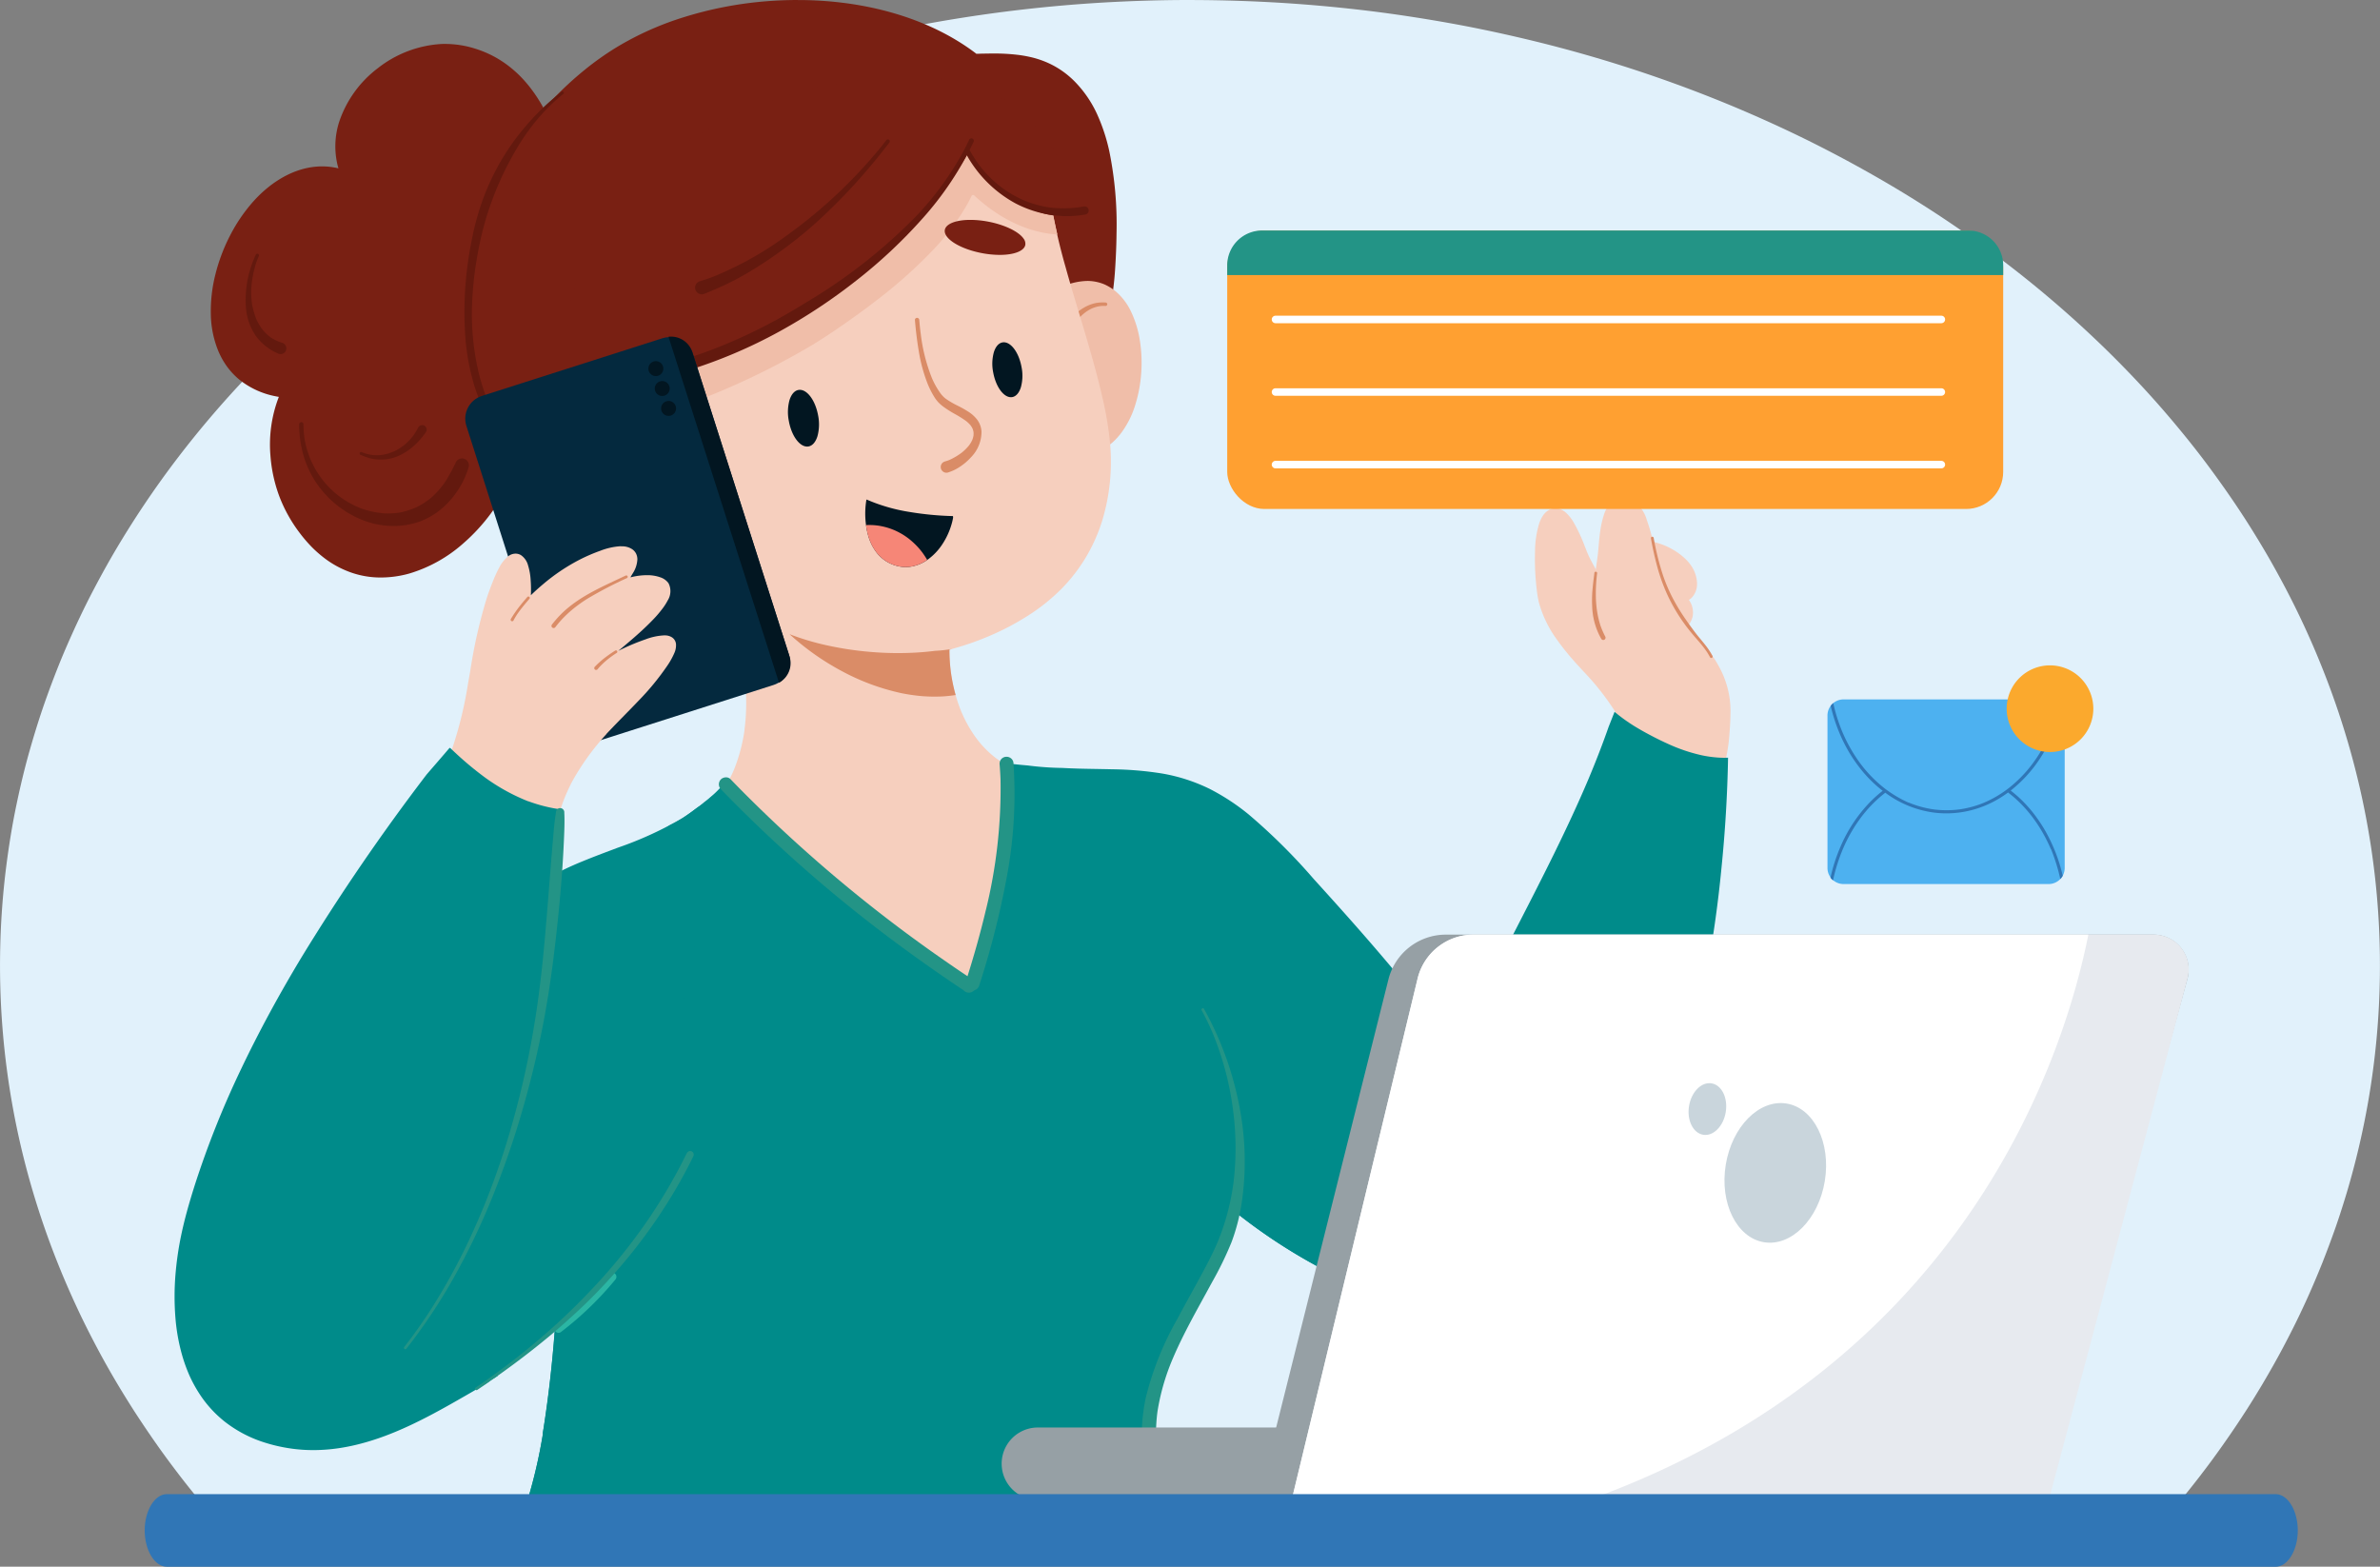 <svg xmlns="http://www.w3.org/2000/svg" width="400" height="263.312" viewBox="0 0 400 263.312">
  <rect x="0" y="0" width="400" height="263.312" fill="#808080" stroke="none"/>
  <g id="Grupo_1018714" data-name="Grupo 1018714" transform="translate(-31.934 -168.574)">
    <path id="Trazado_720227" data-name="Trazado 720227" d="M231.762,168.574c-4.643,0-9.544.146-14.568.436A244.734,244.734,0,0,0,185.422,173a231.933,231.933,0,0,0-32.682,8.814A218.779,218.779,0,0,0,124.066,194.2c-.314.162-.585.3-.854.448-3.183,1.683-6.3,3.428-9.3,5.2l-.493.295c-2.149,1.289-4.275,2.615-6.336,3.95-2.394,1.548-4.882,3.247-7.609,5.195-4.813,3.443-9.52,7.169-13.99,11.076-1.979,1.73-3.992,3.566-5.984,5.457-2.151,2.043-4.316,4.221-6.616,6.658a166.349,166.349,0,0,0-11.716,13.881,158.077,158.077,0,0,0-9.653,14.4c-1.244,2.089-2.5,4.352-3.85,6.918-1.514,2.885-2.98,5.959-4.479,9.4-1.085,2.482-2.165,5.214-3.3,8.353-1.033,2.848-2.006,5.894-2.977,9.309-.8,2.809-1.521,5.786-2.213,9.1-.688,3.288-1.258,6.739-1.74,10.552a133.493,133.493,0,0,0,4.245,53.56,137.989,137.989,0,0,0,4.964,14.214l.054.133.08.2c.876,2.1,1.8,4.2,2.772,6.264.831,1.774,1.774,3.664,2.883,5.777,1.857,3.541,3.924,7.088,6.317,10.845.088.139.162.253.235.37l.067.1.068.105q1.8,2.772,3.782,5.587c1.325,1.875,2.749,3.792,4.354,5.857l.33.424c1.624,2.057,3.3,4.092,5.007,6.07a.5.5,0,0,0,.126.966h.717l.727.827a.411.411,0,0,0,.628,0,.514.514,0,0,0,.128-.349.529.529,0,0,0-.128-.355l-.119-.133,113.915.01H393.678l-.051.051,0,0-.491.548-.479.535a.529.529,0,0,0-.129.354.535.535,0,0,0,.129.354.411.411,0,0,0,.311.144.418.418,0,0,0,.313-.144l.4-.439.4-.441.065-.079.042-.054,0,0q.221-.246.439-.5l.055-.057.066-.076.09-.1.042-.047,1.551-.045a.5.5,0,0,0,0-1h-.653l.08-.077c.047-.055.071-.085.1-.115l.651-.758.038-.054,0,.006.086-.1.329-.393.3-.359.074-.085c1.807-2.164,3.573-4.385,5.248-6.606l.21-.278.179-.24.084-.111.036-.053.143-.19.139-.185.512-.693a.594.594,0,0,0,.041-.062c1.944-2.666,3.8-5.379,5.524-8.062l.2-.317.346-.545.159-.253c.2-.311.364-.581.53-.85.306-.5.59-.965.873-1.433l.082-.131.073-.123.135-.223.131-.218c.829-1.4,1.55-2.652,2.225-3.863.932-1.664,1.9-3.494,2.958-5.593,1.71-3.388,3.314-6.95,4.9-10.888l.076-.185.114-.291a.409.409,0,0,0,.023-.068c.642-1.631,1.267-3.3,1.859-4.958.692-1.941,1.371-4.029,2.136-6.571a134.7,134.7,0,0,0,3.563-15.151,133.372,133.372,0,0,0,.494-42.862,134.468,134.468,0,0,0-3.357-15.741,136.9,136.9,0,0,0-4.58-13.691,141.463,141.463,0,0,0-6.472-14.137q-1.131-2.146-2.359-4.318c-.87-1.536-1.832-3.153-3.03-5.09-2.1-3.394-4.438-6.834-7.148-10.516-2.239-3.04-4.7-6.122-7.532-9.42-2.65-3.09-5.522-6.176-8.779-9.438a184.238,184.238,0,0,0-17.232-15.133,195.589,195.589,0,0,0-19.99-13.583l-.135-.08c-4.336-2.562-8.77-4.979-13.208-7.2-4.246-2.127-8.815-4.215-13.577-6.206a225.585,225.585,0,0,0-29.422-9.923l-.071-.019-.06-.018-.316-.082-.309-.08c-3.987-1.028-8.051-1.967-12.112-2.8-3.6-.739-7.406-1.416-11.628-2.068-6.674-1.03-13.675-1.793-20.807-2.27-.091-.007-.16-.012-.226-.015-5.184-.332-10.445-.508-15.64-.524-.228,0-.458,0-.686,0M41.244,284.3l0-.024.029-.046q-.1.258-.2.516c.049-.133.1-.267.147-.4l.011-.031h0v0l.009-.023Z" transform="translate(0)" fill="#e1f1fb"/>
    <g id="Grupo_1018709" data-name="Grupo 1018709" transform="translate(61.276 168.574)">
      <path id="Trazado_720228" data-name="Trazado 720228" d="M109.082,176.442c-.231,0-.463,0-.693.015a19.068,19.068,0,0,0-10.682,4.11,18.772,18.772,0,0,0-6.453,9.024,13.549,13.549,0,0,0-.323,6.92c.063.282.136.565.217.841a11.722,11.722,0,0,0-2.758-.328c-.267,0-.539.007-.811.03-3.8.267-7.629,2.375-10.8,5.932a27.569,27.569,0,0,0-3.846,5.657,30.3,30.3,0,0,0-2.46,6.515,25.11,25.11,0,0,0-.774,6.661,17.011,17.011,0,0,0,1.2,6.091,13.122,13.122,0,0,0,1.456,2.663,12.026,12.026,0,0,0,2.073,2.238,13.915,13.915,0,0,0,6.117,2.842c.194.04.388.077.586.11a22.185,22.185,0,0,0-1.416,9.835,24.887,24.887,0,0,0,1.515,6.926,24.62,24.62,0,0,0,3.333,6.006,24.309,24.309,0,0,0,2.049,2.412,20.457,20.457,0,0,0,2.185,1.925,16.272,16.272,0,0,0,4.6,2.456,14.962,14.962,0,0,0,4.892.795,17.739,17.739,0,0,0,4.763-.666,23.954,23.954,0,0,0,9-5,31.183,31.183,0,0,0,6.9-8.512,29.242,29.242,0,0,0,2.919-7.482,71.588,71.588,0,0,0,8.4-30.886A67.253,67.253,0,0,0,129.7,200.1,41.683,41.683,0,0,0,126.41,188.8a25.975,25.975,0,0,0-2.933-4.883,21.35,21.35,0,0,0-1.885-2.156,19.669,19.669,0,0,0-2.171-1.859,17.845,17.845,0,0,0-5.166-2.626,16.845,16.845,0,0,0-5.174-.832" transform="translate(-63.609 -169.06)" fill="#792013"/>
      <path id="Trazado_720229" data-name="Trazado 720229" d="M85.872,244.2a.367.367,0,0,0-.348.374,18.86,18.86,0,0,0,.719,5.178,16.362,16.362,0,0,0,2.038,4.457,16.965,16.965,0,0,0,7.008,6.055,14.141,14.141,0,0,0,4.339,1.271,15.087,15.087,0,0,0,2.346.1,13.658,13.658,0,0,0,2.352-.315,10.57,10.57,0,0,0,2.074-.674,12.764,12.764,0,0,0,2.17-1.209,13.66,13.66,0,0,0,1.971-1.7,15.2,15.2,0,0,0,1.719-2.2,14.129,14.129,0,0,0,.928-1.634,15.768,15.768,0,0,0,.831-2.184,1.156,1.156,0,0,0-2.144-.813c-.315.681-.663,1.348-1.023,2a17.64,17.64,0,0,1-1.019,1.658,14.466,14.466,0,0,1-2.176,2.38,12.768,12.768,0,0,1-2.426,1.553,12.632,12.632,0,0,1-2.863.9,12.264,12.264,0,0,1-2.925.094,15.321,15.321,0,0,1-3.584-.827,15.831,15.831,0,0,1-3.313-1.8,15.216,15.216,0,0,1-4.915-5.97l.03.069a15.455,15.455,0,0,1-1.213-3.851c.007.033.01.066.018.1a16.764,16.764,0,0,1-.22-2.671.363.363,0,0,0-.361-.349h-.013m6.675,12.674c.037.026.073.053.109.08ZM87.631,250.9c-.007-.015-.014-.029-.022-.044.008.015.015.029.022.044" transform="translate(-64.587 -173.246)" fill="#63190e"/>
      <path id="Trazado_720230" data-name="Trazado 720230" d="M106.2,245.132a12.134,12.134,0,0,1-.759,1.263A9.558,9.558,0,0,1,103.953,248a9.005,9.005,0,0,1-1.706,1.09c-.3.137-.614.257-.932.364a8.6,8.6,0,0,1-1.079.262,6.545,6.545,0,0,1-1.574.046l.088.011a6.934,6.934,0,0,1-1.661-.356l.029.012c-.129-.05-.257-.1-.385-.156a.261.261,0,0,0-.344.1.254.254,0,0,0,.106.344,11.409,11.409,0,0,0,1.43.531,7.1,7.1,0,0,0,1.575.261,7.25,7.25,0,0,0,3.1-.492,9.5,9.5,0,0,0,2.653-1.616,12.24,12.24,0,0,0,2.28-2.561.711.711,0,0,0,.054-.586.771.771,0,0,0-.362-.44.742.742,0,0,0-.354-.087.765.765,0,0,0-.676.4" transform="translate(-65.257 -173.279)" fill="#63190e"/>
      <path id="Trazado_720231" data-name="Trazado 720231" d="M77.655,214.163a19.114,19.114,0,0,0-1.419,4.385,18.588,18.588,0,0,0-.267,2.332,15.64,15.64,0,0,0,.04,2.418,9.582,9.582,0,0,0,1.536,4.377,8.289,8.289,0,0,0,1.565,1.715,9.177,9.177,0,0,0,2.24,1.392,1.026,1.026,0,0,0,.751.07.97.97,0,0,0,.634-1.222,1,1,0,0,0-.7-.652c-.187-.06-.372-.12-.559-.189a7.426,7.426,0,0,1-1.363-.721,7.625,7.625,0,0,1-1.214-1.132A9.016,9.016,0,0,1,77.86,225.3a11.592,11.592,0,0,1-.83-2.726,12.943,12.943,0,0,1-.1-3.271,17.153,17.153,0,0,1,.906-4.112l0,.009.006-.016.02-.053-.01.029q.142-.37.3-.729a.285.285,0,0,0-.114-.378.279.279,0,0,0-.129-.03.267.267,0,0,0-.248.145m1.272,12.814.037.046-.037-.046m1.055,1.006c.033.023.066.044.1.068l-.1-.068m-2.149-12.8,0,.007.011-.031-.009.024" transform="translate(-63.995 -171.382)" fill="#63190e"/>
      <path id="Trazado_720232" data-name="Trazado 720232" d="M171.191,168.574c-2.011,0-4.042.093-6.037.275a63.409,63.409,0,0,0-12.979,2.573,51.178,51.178,0,0,0-11.443,5.1,48.884,48.884,0,0,0-5.469,3.885,55.337,55.337,0,0,0-5.184,4.8,54.145,54.145,0,0,0-8.243,11.257,50.229,50.229,0,0,0-4.949,12.917,45.693,45.693,0,0,0-1.045,13.864,45.046,45.046,0,0,0,10.766,25.766,42.108,42.108,0,0,0,5.037,4.915,37.99,37.99,0,0,0,5.8,3.929,33.923,33.923,0,0,0,5.166,2.317.71.71,0,0,0,.331.472.646.646,0,0,0,.343.091,1.616,1.616,0,0,0,.205-.017,74.812,74.812,0,0,0,13.354-3.6c1.142-.385,2.283-.768,3.425-1.138,1.542-.5,2.9-.9,4.159-1.242,1.123-.3,2.257-.581,3.387-.858l.506-.124c2.336-.573,4.679-1.123,7.022-1.674l.831-.2,1.366-.319c10.1-2.36,20.536-4.8,30.425-8.451,3.24-1.2,6.311-2.5,9.13-3.86a.531.531,0,0,0,.144.063.684.684,0,0,0,.189.026.732.732,0,0,0,.688-.524c.515-1.6,1.057-3.2,1.6-4.8,1.284-3.786,2.611-7.7,3.544-11.659a50.942,50.942,0,0,0,1.246-8.267c.149-2.2.236-4.319.257-6.311A61.59,61.59,0,0,0,223.55,194a30.9,30.9,0,0,0-2.072-6.28,19.27,19.27,0,0,0-3.751-5.452,14.861,14.861,0,0,0-4.511-3.136,16.114,16.114,0,0,0-2.468-.861,20.485,20.485,0,0,0-2.711-.494,32.461,32.461,0,0,0-3.981-.209c-.494,0-.993.007-1.488.015-.3,0-.6.012-.9.021l-.454.012c-5.946-4.548-13.786-7.523-22.665-8.6a61.065,61.065,0,0,0-7.364-.436" transform="translate(-66.452 -168.574)" fill="#792013"/>
      <path id="Trazado_720233" data-name="Trazado 720233" d="M131.465,185c-.964.758-1.9,1.55-2.8,2.386-.923.861-1.8,1.773-2.635,2.715a40.584,40.584,0,0,0-4.511,6.1,41.034,41.034,0,0,0-3.273,6.857c-.435,1.194-.813,2.411-1.147,3.639s-.6,2.467-.832,3.716a59.794,59.794,0,0,0-.942,16.382,37.805,37.805,0,0,0,1.6,8.029,34.961,34.961,0,0,0,3.383,7.279,39.449,39.449,0,0,0,5.7,7.315.346.346,0,0,0,.433.015.352.352,0,0,0,.084-.494,42.241,42.241,0,0,1-3.108-3.841,37.822,37.822,0,0,1-2.565-4.156l.066.121a38.752,38.752,0,0,1-3.449-9.06c.011.055.026.111.037.165a43.725,43.725,0,0,1-1.1-11.445c0,.059,0,.114,0,.173a58.03,58.03,0,0,1,.81-7.854,57.106,57.106,0,0,1,1.693-7.25c-.008.032-.017.062-.026.093a53.083,53.083,0,0,1,5.7-12.426c-.025.037-.047.074-.073.111a37.289,37.289,0,0,1,2.58-3.574,33.5,33.5,0,0,1,3.085-3.279c.5-.463,1.023-.91,1.558-1.335a.234.234,0,0,0,.055-.326.247.247,0,0,0-.2-.1.206.206,0,0,0-.129.044m-12.611,20.985c.011-.035.022-.068.032-.1-.01.034-.022.068-.032.1" transform="translate(-66.415 -169.586)" fill="#63190e"/>
      <path id="Trazado_720234" data-name="Trazado 720234" d="M226.295,218.9a10.889,10.889,0,0,0-4.241,1c-.11.048-.216.1-.323.147a.771.771,0,0,0-.407.467.919.919,0,0,0,.052.719.854.854,0,0,0,.363.359,24.331,24.331,0,0,0-1.031,9.983,25.193,25.193,0,0,0,1.207,5.837,21.42,21.42,0,0,0,1.117,2.769,17.389,17.389,0,0,0,1.543,2.512,10.9,10.9,0,0,0,1.8,1.93c.184.154.368.3.558.443l-.107.04c-.254.131-.507.263-.753.41a1.413,1.413,0,0,0-.694,1.549,1.437,1.437,0,0,0,1.362,1.074,1.319,1.319,0,0,0,.321-.04A7.317,7.317,0,0,0,229.3,247a13.02,13.02,0,0,0,1.2-.9,11.12,11.12,0,0,0,1.662-1.837,15.408,15.408,0,0,0,2.226-4.518,23.276,23.276,0,0,0,1-5.32,23.849,23.849,0,0,0-.209-5.408,17.447,17.447,0,0,0-1.422-4.8,10.242,10.242,0,0,0-2.616-3.529,8.257,8.257,0,0,0-1.945-1.215,7.529,7.529,0,0,0-2.892-.576" transform="translate(-72.932 -171.683)" fill="#f0bea9"/>
      <path id="Trazado_720235" data-name="Trazado 720235" d="M227.93,222.835a6.235,6.235,0,0,0-1.506.48,7.966,7.966,0,0,0-2.7,2.085,9.449,9.449,0,0,0-.982,1.422,9.168,9.168,0,0,0-.733,1.686,6.692,6.692,0,0,0-.257,3.313.572.572,0,0,0,.169.356.537.537,0,0,0,.385.136.53.53,0,0,0,.356-.173.506.506,0,0,0,.136-.381,6.552,6.552,0,0,1-.053-1.314,8.878,8.878,0,0,1,.426-2,9.889,9.889,0,0,1,1.064-2.083h0a9.527,9.527,0,0,1,1.532-1.711c-.026.025-.055.047-.081.073a6.651,6.651,0,0,1,1.367-.909l-.081.037a5.833,5.833,0,0,1,1.3-.442,4.909,4.909,0,0,1,1.088-.071c-.026,0-.052,0-.077-.007.04,0,.077.007.117.007a.3.3,0,0,0,.216-.04.286.286,0,0,0,.129-.187.291.291,0,0,0-.227-.344c-.181-.013-.36-.022-.539-.022a5.861,5.861,0,0,0-1.044.091m-4.766,5.611c-.008.024-.018.05-.027.074.008-.025.018-.05.027-.074" transform="translate(-72.997 -171.921)" fill="#da8c67"/>
      <path id="Trazado_720236" data-name="Trazado 720236" d="M193.676,186.63c-1.121,0-2.286.045-3.464.136a64.427,64.427,0,0,0-10.773,1.773,86.54,86.54,0,0,0-10.106,3.17,76.209,76.209,0,0,0-8.419,3.761,43.338,43.338,0,0,0-9.268,6.5,33.643,33.643,0,0,0-7.661,10.4,32.846,32.846,0,0,0-2.043,5.793,35.849,35.849,0,0,0-.949,6.067,45.49,45.49,0,0,0,.967,12.569,65.45,65.45,0,0,0,4.15,12.705c.913,2.112,1.93,4.208,3.023,6.234a66.233,66.233,0,0,0,4.359,6.735l.906,1.266a57.617,57.617,0,0,1,6.47,10.552l0-.013c.011.028.023.053.023.053.143.347.274.684.4,1.025a.758.758,0,0,0,.33.426,1.147,1.147,0,0,0,.108.052c.109.241.219.491.325.738a27.491,27.491,0,0,1,1.725,6.647l.016.105a35.576,35.576,0,0,1-.016,9.1l.04-.186a28.6,28.6,0,0,1-1.791,6.8h0a18.95,18.95,0,0,1-2.278,4,14.466,14.466,0,0,1-1.813,1.926.643.643,0,0,0-.209.468.744.744,0,0,0,.208.543.7.7,0,0,0,.3.178,143.981,143.981,0,0,0,9.363,12.037,129.644,129.644,0,0,0,11.237,11.49,97.6,97.6,0,0,0,12.568,9.662,71.408,71.408,0,0,0,6.609,3.749,18.23,18.23,0,0,0,2.383,1.019,10.54,10.54,0,0,0,2.014.451,7.043,7.043,0,0,0,.913.059,6.486,6.486,0,0,0,2.4-.445,7.112,7.112,0,0,0,2.668-1.9,11.7,11.7,0,0,0,1.892-3,22.945,22.945,0,0,0,1.316-3.853,39.606,39.606,0,0,0,.825-4.318c.206-1.452.368-2.978.494-4.662.206-2.743.278-5.449.323-8.67l.014-1.156c.013-1.157.026-2.314.07-3.47.036-.961.077-1.919.118-2.879.14-3.238.285-6.588.186-9.887a.711.711,0,0,0-1.174-.542,16.8,16.8,0,0,1-3.263-.932.42.42,0,0,0-.042-.019h0l-.008,0h0a15.809,15.809,0,0,1-3.242-1.894,17.573,17.573,0,0,1-2.989-3.022,21.688,21.688,0,0,1-2.612-4.524l-.074-.145.008,0a27.482,27.482,0,0,1-1.758-6.583,28.8,28.8,0,0,1-.25-3.843,48.23,48.23,0,0,0,6.95-2.4,43.907,43.907,0,0,0,6.191-3.272,32.519,32.519,0,0,0,5.576-4.429,28.219,28.219,0,0,0,4.216-5.409,28.514,28.514,0,0,0,2.731-6.1,34.146,34.146,0,0,0,1.3-13.523,58.415,58.415,0,0,0-1.323-7.588c-.555-2.394-1.228-4.934-2.18-8.231-.535-1.851-1.09-3.7-1.645-5.541-.767-2.548-1.561-5.185-2.285-7.8a101.1,101.1,0,0,1-2.921-13.65l0,.19c-.1-.919-.205-1.835-.293-2.755a.758.758,0,0,0-.208-.5.712.712,0,0,0-.3-.178,17.3,17.3,0,0,0-1.974-3.52,16.153,16.153,0,0,0-1.522-1.788,16.681,16.681,0,0,0-1.741-1.522,20.176,20.176,0,0,0-8.408-3.593,33.964,33.964,0,0,0-6.716-.63" transform="translate(-68.008 -169.69)" fill="#f6cfbe"/>
      <path id="Trazado_720237" data-name="Trazado 720237" d="M190.211,186.739a65.151,65.151,0,0,0-10.778,1.782,84.562,84.562,0,0,0-10.108,3.174,74.234,74.234,0,0,0-8.418,3.759,43.4,43.4,0,0,0-9.272,6.5,33.553,33.553,0,0,0-7.663,10.412,32.533,32.533,0,0,0-2.044,5.791,35.916,35.916,0,0,0-.954,6.076,45.8,45.8,0,0,0,.968,12.579q.45,2.155,1.1,4.351.787-.22,1.572-.445c-.007,0-.013,0-.018,0l.024-.007a.187.187,0,0,1,.035-.011l-.008,0a126.051,126.051,0,0,0,30.584-13.062l-.054.033q1.561-.957,3.086-1.971,1.237-.83,2.459-1.682c1.693-1.184,3.364-2.393,5-3.651a81.28,81.28,0,0,0,9.665-8.569l-.044.044a39.541,39.541,0,0,0,6.023-8.064.053.053,0,0,0-.009.012c.209-.385.407-.777.6-1.177a.251.251,0,0,1,.22-.15.2.2,0,0,1,.039,0h.012a.226.226,0,0,1,.154.058A30.139,30.139,0,0,0,205.7,205.2l-.048-.037a24.76,24.76,0,0,0,2.745,1.649,23.529,23.529,0,0,0,2.741,1.2h-.01a21.132,21.132,0,0,0,2.467.7,18.777,18.777,0,0,0,2.4.363c-.022,0-.043,0-.066,0,.15.011.3.022.451.029-.682-2.932-1.177-5.6-1.521-8.173l-.038.188c-.029-.547-.083-1.089-.143-1.635l-.11-1.117a.786.786,0,0,0-.213-.521.71.71,0,0,0-.308-.175,17.072,17.072,0,0,0-1.967-3.522,16.478,16.478,0,0,0-1.521-1.788,17.764,17.764,0,0,0-1.745-1.522,20.3,20.3,0,0,0-8.415-3.6,34.081,34.081,0,0,0-6.721-.63c-1.066,0-2.232.048-3.463.135M201.349,203.8a.206.206,0,0,1-.015.029.206.206,0,0,0,.015-.029" transform="translate(-68.006 -169.688)" fill="#f0bea9"/>
      <path id="Trazado_720238" data-name="Trazado 720238" d="M173.433,282.235a.038.038,0,0,0,.01.015l0-.008s0,.008.007.008a42.914,42.914,0,0,0,9.133,6.358c-.019-.008-.037-.019-.055-.025a38.074,38.074,0,0,0,9.445,3.463l-.063-.011a30.213,30.213,0,0,0,3.676.55,27.294,27.294,0,0,0,3.46.055h0a.044.044,0,0,1,.022,0h.023c.737-.048,1.469-.125,2.194-.238a28.731,28.731,0,0,1-.791-3.786,28.445,28.445,0,0,1-.25-3.845q.232-.058.464-.12c-.539.1-1.084.175-1.63.23-.414.041-.829.075-1.247.094q-1.659.213-3.334.3a53.863,53.863,0,0,1-7.546-.121,55.113,55.113,0,0,1-7.425-1.129,43.142,43.142,0,0,1-6.168-1.854c.025.022.052.044.074.066" transform="translate(-70.014 -175.592)" fill="#da8c67"/>
      <path id="Trazado_720239" data-name="Trazado 720239" d="M200.763,293.327l-.023,0h0a.183.183,0,0,1,.047,0Z" transform="translate(-71.705 -176.281)" fill="#da8c67"/>
      <path id="Trazado_720240" data-name="Trazado 720240" d="M190.96,182.371c-1.9,0-3.9.1-6.111.315a71.606,71.606,0,0,0-26.384,7.708,55.736,55.736,0,0,0-11.238,7.785,45.784,45.784,0,0,0-8.67,10.466,30.673,30.673,0,0,0-1.855,3.64,42.619,42.619,0,0,0-1.6,4.289,36.651,36.651,0,0,0-1.118,4.5,25.154,25.154,0,0,0-.436,4.462c0,3.124.777,5.447,2.323,6.9a6.078,6.078,0,0,0,3.263,1.542,9.36,9.36,0,0,0,1.425.107,14.047,14.047,0,0,0,3.46-.485.687.687,0,0,0,.457-.386,77.636,77.636,0,0,0,7.793-1.795c2.164-.626,4.433-1.411,7.141-2.47a97.063,97.063,0,0,0,13.092-6.3,80.939,80.939,0,0,0,22.186-18.521,66.5,66.5,0,0,0,6.191-8.907,25.475,25.475,0,0,0,2.646,3.462,26.163,26.163,0,0,0,4.674,4.084,17.909,17.909,0,0,0,5.471,2.552,12.913,12.913,0,0,0,3.235.425,11.117,11.117,0,0,0,2.6-.3.747.747,0,0,0,.471-.286.734.734,0,0,0,.129-.524.628.628,0,0,0-.037-.138.62.62,0,0,0-.033-.153,48.17,48.17,0,0,0-5.308-10.678,28.507,28.507,0,0,0-3.329-4.03,23.6,23.6,0,0,0-3.9-3.135,25.585,25.585,0,0,0-9.785-3.6,40.887,40.887,0,0,0-6.756-.521" transform="translate(-67.554 -169.426)" fill="#792013"/>
      <path id="Trazado_720241" data-name="Trazado 720241" d="M201.19,193.628c-.271.583-.556,1.162-.854,1.729l.055-.1a51.671,51.671,0,0,1-7.9,10.982l.016-.017c-.009.01-.019.021-.029.03l-.008.008,0,0a90.008,90.008,0,0,1-18.549,14.607l.019-.011c-1.481.912-2.975,1.806-4.494,2.657-1.725.964-3.488,1.869-5.274,2.716a82.359,82.359,0,0,1-11.192,4.361c-2.236.672-4.5,1.244-6.788,1.69-1.158.227-2.323.417-3.488.579-1.257.176-2.518.26-3.787.315.1,0,.194-.011.29-.015-.96.037-1.917.059-2.874.136a1.117,1.117,0,0,0-.531.242,1.147,1.147,0,0,0-.165,1.613,1.117,1.117,0,0,0,.788.414,56.456,56.456,0,0,0,8.946-1.052,77.5,77.5,0,0,0,8.319-2.078,83.128,83.128,0,0,0,15.679-6.644,94.638,94.638,0,0,0,12.842-8.51,84.4,84.4,0,0,0,11.159-10.453,54.033,54.033,0,0,0,8.6-12.912.415.415,0,0,0-.389-.559.446.446,0,0,0-.4.274m-8.718,12.63,0,0,.013-.013Z" transform="translate(-67.667 -170.105)" fill="#63190e"/>
      <path id="Trazado_720242" data-name="Trazado 720242" d="M204.985,195.236a.428.428,0,0,0-.154.572,20.705,20.705,0,0,0,8.386,8.554,18.644,18.644,0,0,0,5.629,1.906,19.355,19.355,0,0,0,2.986.275,17.64,17.64,0,0,0,3.233-.282.676.676,0,0,0,.429-.326.688.688,0,0,0-.257-.942.72.72,0,0,0-.516-.069c-.363.064-.724.119-1.089.165a18.8,18.8,0,0,1-4.621,0l.15.022a18.081,18.081,0,0,1-4.343-1.173c.044.019.088.037.129.055a18.952,18.952,0,0,1-4.034-2.3l.013.01-.021-.016-.082-.061.04.029a19.665,19.665,0,0,1-3.52-3.483c.007.007.013.016.021.023a20.8,20.8,0,0,1-1.807-2.8.413.413,0,0,0-.367-.21.419.419,0,0,0-.205.053m5.92,6.449.007.006-.049-.038c.013.011.027.022.041.032" transform="translate(-71.955 -170.218)" fill="#63190e"/>
      <path id="Trazado_720243" data-name="Trazado 720243" d="M188.567,193.7q-.419.55-.847,1.094l0-.006-.01.013-.045.056.012-.016A82.776,82.776,0,0,1,171.9,209.662c.051-.04.106-.077.158-.117a57.387,57.387,0,0,1-12.512,7.058l.106-.039-.183.07-.063.024.04-.016c-.3.114-.6.224-.9.327-.41.144-.832.261-1.246.4a1.212,1.212,0,0,0-.689.513,1.123,1.123,0,0,0,.388,1.54,1.078,1.078,0,0,0,.846.125c.594-.209,1.169-.466,1.744-.711.594-.253,1.18-.517,1.763-.784q1.727-.808,3.379-1.752a69.236,69.236,0,0,0,6.659-4.383,67.993,67.993,0,0,0,6.252-5.164c1.96-1.84,3.863-3.739,5.67-5.729q3.061-3.364,5.812-6.985a.326.326,0,0,0-.114-.45.313.313,0,0,0-.161-.047.377.377,0,0,0-.29.16m-29.118,22.94.023-.008.077-.031-.1.039m28.232-21.8.033-.04.006-.007c-.013.015-.025.031-.038.048" transform="translate(-68.969 -170.117)" fill="#63190e"/>
      <path id="Trazado_720244" data-name="Trazado 720244" d="M310.346,259.63a1.975,1.975,0,0,0-.21.008,2.161,2.161,0,0,0-.879.273,2.883,2.883,0,0,0-.761.614,3.657,3.657,0,0,0-.463.677,5.824,5.824,0,0,0-.407.919,16.213,16.213,0,0,0-.715,4.721,41.556,41.556,0,0,0,.154,5.179q.087,1.033.235,2.06a13.187,13.187,0,0,0,.261,1.374,19.107,19.107,0,0,0,2.761,5.868,45.089,45.089,0,0,0,4.076,5l.567.627a43.442,43.442,0,0,1,5.285,6.656,18.475,18.475,0,0,1,1.487,3.22.727.727,0,0,0,.936.375.726.726,0,0,0,.375-.935c-.166-.48-.351-.949-.55-1.393l.124.009a.691.691,0,0,0,.472-.275.775.775,0,0,0,.142-.526,55.863,55.863,0,0,0-.6-7.928,47.43,47.43,0,0,0-1.7-7.251,53.355,53.355,0,0,0-2.811-7c-.547-1.134-1.151-2.3-1.848-3.575a16.5,16.5,0,0,1-.768-1.713l-.181-.453a28.67,28.67,0,0,0-1.916-4.141A6.721,6.721,0,0,0,312,260.275a2.975,2.975,0,0,0-.806-.486,2.175,2.175,0,0,0-.85-.159" transform="translate(-78.263 -174.2)" fill="#f6cfbe"/>
      <path id="Trazado_720245" data-name="Trazado 720245" d="M326.021,265.385a.782.782,0,0,0-.533.144.714.714,0,0,0-.123,1,.828.828,0,0,0,.215.186,7.773,7.773,0,0,0-.162,1.539,14.737,14.737,0,0,0,.111,2.166,16.68,16.68,0,0,0,1.2,4.481,9.679,9.679,0,0,0,2.436,3.525,5.15,5.15,0,0,0,1.708.985,4.7,4.7,0,0,0,1.4.242.6.6,0,0,0,.129.29.72.72,0,0,0,.464.267h.042a.694.694,0,0,0,.493-.147,5.944,5.944,0,0,0,.509-.554,3.824,3.824,0,0,0,.368-.618,3.1,3.1,0,0,0,.312-1.294,3.654,3.654,0,0,0-.691-2.226l.115-.064a2.748,2.748,0,0,0,.739-.783,3.435,3.435,0,0,0,.448-1.12,3.981,3.981,0,0,0,.034-1.279,5.653,5.653,0,0,0-1-2.566,6.632,6.632,0,0,0-.843-.994,10.894,10.894,0,0,0-2.3-1.71,11.79,11.79,0,0,0-2.56-1.074,8.951,8.951,0,0,0-2.513-.4" transform="translate(-79.395 -174.555)" fill="#f6cfbe"/>
      <path id="Trazado_720246" data-name="Trazado 720246" d="M322.24,257.711a2.466,2.466,0,0,0-.618.073,2.872,2.872,0,0,0-.922.408,3.119,3.119,0,0,0-.706.687,5.765,5.765,0,0,0-.918,1.851,14.95,14.95,0,0,0-.531,2.314c-.15.928-.233,1.879-.313,2.8-.038.443-.077.886-.124,1.329-.033.321-.079.639-.124.957l-.044.311-.158,1.114-.158,1.115c-.168,1.213-.353,2.652-.451,4.142a26.863,26.863,0,0,0,.029,4.113,20.745,20.745,0,0,0,.84,4.21c.138.447.295.888.451,1.327l.117.329.109.308c.173.491.344.979.514,1.474.485,1.4.847,2.552,1.14,3.623l-.009-.112a25.712,25.712,0,0,1,.881,5.537.718.718,0,0,0-.1.165.749.749,0,0,0,0,.556l.075.213a14.289,14.289,0,0,1-.214,2.293.651.651,0,0,0,.123.507.722.722,0,0,0,.485.3.744.744,0,0,0,.1.007.724.724,0,0,0,.7-.615c.022-.121.04-.239.059-.36a10.886,10.886,0,0,0,1.3,1.413,15.972,15.972,0,0,0,4.521,2.878,16.439,16.439,0,0,0,2.556.862,12.534,12.534,0,0,0,2.5.367q.243.011.487.011a9.051,9.051,0,0,0,1.938-.2,7.934,7.934,0,0,0,1.156-.357,5.707,5.707,0,0,0,.818-.4c-.153.428-.306.864-.478,1.289a.717.717,0,0,0,.383.932.694.694,0,0,0,.269.054.715.715,0,0,0,.662-.436,27.3,27.3,0,0,0,1.635-7.747c.114-1.33.173-2.625.173-3.849a15.224,15.224,0,0,0-.359-3.231,15.519,15.519,0,0,0-.939-2.875,18.709,18.709,0,0,0-1.393-2.564,43.684,43.684,0,0,0-3.357-4.4l-.125-.15a42.817,42.817,0,0,1-3.987-5.368,21.49,21.49,0,0,1-1.051-2.048,10.952,10.952,0,0,1-.583-1.578c-.275-1.06-.472-2.16-.662-3.224-.081-.447-.16-.894-.246-1.339a31.192,31.192,0,0,0-1.375-5.286,5.678,5.678,0,0,0-2.639-3.4,3.846,3.846,0,0,0-1.033-.3,2.519,2.519,0,0,0-.4-.029" transform="translate(-78.895 -174.081)" fill="#f6cfbe"/>
      <path id="Trazado_720247" data-name="Trazado 720247" d="M317.519,271.2c-.121.931-.238,1.861-.319,2.8a20.355,20.355,0,0,0-.052,2.83,11.756,11.756,0,0,0,1.514,5.42.414.414,0,0,0,.22.19.394.394,0,0,0,.3-.018.388.388,0,0,0,.172-.517,14.249,14.249,0,0,1-.869-2.015c.011.033.026.066.037.1a15.331,15.331,0,0,1-.487-1.965A17.781,17.781,0,0,1,317.8,276c0,.033,0,.062,0,.1a26.964,26.964,0,0,1,.179-4.867.235.235,0,0,0-.216-.249h-.021a.237.237,0,0,0-.233.216" transform="translate(-78.895 -174.901)" fill="#da8c67"/>
      <path id="Trazado_720248" data-name="Trazado 720248" d="M327.861,264.723a.234.234,0,0,0-.187.275,52.409,52.409,0,0,0,1.223,5.339A30.335,30.335,0,0,0,330.684,275a29.3,29.3,0,0,0,2.594,4.325c.572.795,1.192,1.554,1.829,2.294.322.373.645.74.956,1.117.348.418.678.847.986,1.3l-.007-.012c.2.3.384.613.553.932a.235.235,0,1,0,.421-.208,11.943,11.943,0,0,0-1.092-1.682c-.429-.561-.894-1.1-1.338-1.646-.433-.531-.839-1.085-1.242-1.638s-.794-1.106-1.175-1.671a32.976,32.976,0,0,1-1.981-3.361,27.516,27.516,0,0,1-1.528-3.662c.007.023.015.04.022.063a45.054,45.054,0,0,1-1.546-6.242.234.234,0,0,0-.23-.188.249.249,0,0,0-.045,0" transform="translate(-79.547 -174.514)" fill="#da8c67"/>
      <path id="Trazado_720249" data-name="Trazado 720249" d="M308.051,298.634c-.986,2.812-2.089,5.67-3.347,8.668-.014.037-.033.073-.047.114-3.508,8.286-7.671,16.4-11.7,24.251q-1.649,3.21-3.288,6.428c-2.957,5.842-5.12,10.353-7.018,14.638l-.209-.169-.436-.546q-1.379-1.71-2.734-3.434l-.92-1.173c-.612-.784-1.223-1.569-1.839-2.346-1.767-2.218-3.647-4.5-5.747-6.978-3.4-4.02-7.092-8.2-11.966-13.568l-.327-.362a99.708,99.708,0,0,0-10.914-10.826,37.009,37.009,0,0,0-6.527-4.281,29.453,29.453,0,0,0-8.037-2.6,57.106,57.106,0,0,0-8.371-.706c-.894-.023-1.788-.037-2.68-.055-1.865-.029-3.793-.062-5.68-.173a50.409,50.409,0,0,1-5.86-.418c-1.334-.11-2.668-.25-3.995-.44a.714.714,0,0,0-.044.308c.1,2.042.117,4.171.048,6.33v.007l0,.144-.008,0a103.533,103.533,0,0,1-1.591,14.267,118.045,118.045,0,0,1-3.386,13.978.186.186,0,0,0-.011.063s0,.044,0,.044v0c-.26.781-.516,1.565-.781,2.342a142.551,142.551,0,0,1-13.138-9.027c-3.97-3.053-8.045-6.473-12.831-10.764-4.028-3.614-8.034-7.388-11.908-11.035l-3.027-2.851a.606.606,0,0,0-.421-.139,19.527,19.527,0,0,1-1.595,1.583c-.2.173-.4.338-.6.5-.267.235-.539.462-.817.677-.084.063-.165.125-.25.187-.277.244-.576.486-.9.729l-.006,0c-.028.021-.055.042-.084.062l-.034.025h0l-.016.013c-.014.011-.029.026-.027.031s-.029.034-.029.034l-.281.188c-.844.631-1.7,1.257-2.591,1.813a15.215,15.215,0,0,1-1.7.928l-.117.053c-.19.132-.38.266-.571.405a19.174,19.174,0,0,0-1.874,1.565,27.039,27.039,0,0,0-5.589,7.579,47.842,47.842,0,0,0-1.95,4.387c-.627,1.587-1.217,3.24-1.806,5.047a102.5,102.5,0,0,0-2.833,10.719c-2.665,12.663-3.8,38.522-3.8,38.522s-.172,3.911-.264,5.86a237.059,237.059,0,0,1-2.661,28.209l.037-.1a85.2,85.2,0,0,1-3.643,14.542,1.366,1.366,0,0,0,.92,1.315c5.124-.322,10.434-.479,16.287-.479q2.4,0,4.8.033c.367,0,.733.008,1.1.015a1.486,1.486,0,0,0,.169.007h.242l.633.011.63.011q1.375.027,2.745.066c3.163.084,6.619.2,10.57.367q4.568.187,9.133.4c4,.179,8,.358,12.006.509,3.943.143,7.392.241,10.544.3q2.618.049,5.233.062l1.682,0c1.118,0,2.236,0,3.354.019.172,0,.344,0,.512.008,1.481.025,2.9.058,4.314.091,2.741.063,5.578.132,8.367.132.436,0,.873,0,1.313-.008a75.181,75.181,0,0,0,13.86-1.154.714.714,0,0,0,.469-.257.725.725,0,0,0,.161-.5.7.7,0,0,0,.165-.8,53.558,53.558,0,0,1-2.064-5.706,39.756,39.756,0,0,1-1.612-9.865,31.316,31.316,0,0,1,.813-7.719l.018-.11.008,0a29.938,29.938,0,0,1,1.422-4.2,38,38,0,0,1,1.869-3.723c1.111-1.965,2.375-3.937,3.6-5.839,1.433-2.236,2.917-4.545,4.2-6.927a35.66,35.66,0,0,0,2.884-6.977l.058-.221.063-.22a94,94,0,0,0,18.082,11.145,52.892,52.892,0,0,0,14.059,4.247,39.32,39.32,0,0,0,5.655.425c.242,0,.48,0,.721-.008a33.1,33.1,0,0,0,5.981-.666,30,30,0,0,0,10.57-4.435,32.678,32.678,0,0,0,4.585-3.745,37.64,37.64,0,0,0,4.061-4.717,44.5,44.5,0,0,0,3.489-5.622,73.628,73.628,0,0,0,3.034-6.733,137.5,137.5,0,0,0,5.068-15.227,199.971,199.971,0,0,0,5.927-32.717c.634-6.219,1.011-12.5,1.121-18.676a14.583,14.583,0,0,1-1.646-.019,19.306,19.306,0,0,1-2.9-.414,28.339,28.339,0,0,1-5.493-1.866c-.89-.4-1.774-.831-2.643-1.283-.831-.433-1.656-.879-2.459-1.359a28.618,28.618,0,0,1-3.932-2.767c-.341.85-.671,1.7-1.011,2.554m-24.636,55.139.175.179c.653.825,1.287,1.624,1.9,2.408q-1.029-1.286-2.078-2.588" transform="translate(-67.043 -176.452)" fill="#008b8a"/>
      <path id="Trazado_720250" data-name="Trazado 720250" d="M251.667,359.474a59.041,59.041,0,0,1,1.788,7.994,50.909,50.909,0,0,1,.583,8.249,43.738,43.738,0,0,1-.831,8.086c-.213,1.05-.452,2.1-.739,3.133q.483-1.274.842-2.525l.058-.22.063-.22a92.628,92.628,0,0,0,18.061,11.156,52.8,52.8,0,0,0,14.062,4.251,39.346,39.346,0,0,0,5.658.425c.232,0,.463,0,.693-.007a33.532,33.532,0,0,0,6.014-.667,30.038,30.038,0,0,0,10.573-4.439,33.005,33.005,0,0,0,4.589-3.749,38.191,38.191,0,0,0,4.064-4.716c.766-1.045,1.492-2.144,2.192-3.314a52.519,52.519,0,0,1-25.369,2.918,51.636,51.636,0,0,1-14.092-3.973A52.4,52.4,0,0,1,273.2,378.3a57.145,57.145,0,0,1-6.23-4.555,65.873,65.873,0,0,1-5.641-5.325c-1.748-1.854-3.409-3.793-4.981-5.8a129.513,129.513,0,0,1-7.461-10.707,63.508,63.508,0,0,1,2.781,7.562" transform="translate(-74.68 -179.901)" fill="#008b8a"/>
      <path id="Trazado_720251" data-name="Trazado 720251" d="M152.044,380.332a45.121,45.121,0,0,1-4.02,6.252c-1.382,1.811-2.863,3.541-4.409,5.216-1.576,1.7-3.207,3.353-4.852,4.991-2.628,2.613-5.291,5.2-7.8,7.923-.427,5.895-1.047,11.923-2.061,17.889l.073-.088a88.354,88.354,0,0,1-3.676,14.527,1.384,1.384,0,0,0,.938,1.342c5.083-.323,10.412-.48,16.287-.48.6,0,1.194,0,1.792,0,.477-5.449,1.121-10.881,1.9-16.294.85-5.96,1.847-11.9,2.924-17.819q.412-2.254.832-4.508c.173-.909.363-1.817.557-2.723.45-2.115.905-4.229,1.271-6.359l0,0c.274-1.626.5-3.272.622-4.921a27.6,27.6,0,0,0-.022-4.742v0h0q-.039-.364-.091-.726c-.087.172-.174.342-.265.513" transform="translate(-67.042 -181.625)" fill="#008b8a"/>
      <path id="Trazado_720252" data-name="Trazado 720252" d="M150.012,372.186h0l0,0h0" transform="translate(-68.571 -181.153)" fill="#2bb6a4"/>
      <path id="Trazado_720253" data-name="Trazado 720253" d="M140.467,396.758a55.89,55.89,0,0,1-9.023,8.708.659.659,0,0,0-.205.488.709.709,0,0,0,.209.506.692.692,0,0,0,.487.205.747.747,0,0,0,.506-.209,55.579,55.579,0,0,0,9.023-8.708.761.761,0,0,0,.205-.488.705.705,0,0,0-.208-.506.7.7,0,0,0-.488-.205h-.013a.655.655,0,0,0-.493.209" transform="translate(-67.411 -182.659)" fill="#2bb6a4"/>
      <path id="Trazado_720254" data-name="Trazado 720254" d="M246.526,349.528a43.48,43.48,0,0,1,1.91,3.965c-.011-.022-.019-.043-.03-.066a50.694,50.694,0,0,1,3.4,12.856l-.022-.154a48.72,48.72,0,0,1,.068,12.6c.007-.058.012-.114.021-.173a40.043,40.043,0,0,1-2.7,10.028c-.953,2.22-2.119,4.35-3.271,6.472-1.165,2.144-2.36,4.266-3.5,6.421a51.624,51.624,0,0,0-5.245,13.087,30.437,30.437,0,0,0-.663,5.171,29.2,29.2,0,0,0,.356,5.629c.143.946.341,1.88.575,2.8.267,1.052.605,2.082.953,3.112.344,1.011.7,2.019,1.11,3.009a10.7,10.7,0,0,0,1.8,3.192,1.174,1.174,0,0,0,1.844-.238,1.213,1.213,0,0,0,.117-.905,8.193,8.193,0,0,0-.539-1.469c-.19-.436-.4-.865-.612-1.294-.413-.837-.835-1.669-1.209-2.525a27.884,27.884,0,0,1-1.144-3.518,29.937,29.937,0,0,1-.653-3.282A28.1,28.1,0,0,1,239.1,417a37.42,37.42,0,0,1,2.574-8.929c1.883-4.436,4.313-8.6,6.6-12.837a57.609,57.609,0,0,0,3.273-6.725,32.791,32.791,0,0,0,1.767-6.99,47.727,47.727,0,0,0-.279-14.952,54.928,54.928,0,0,0-4.431-14c-.52-1.11-1.081-2.2-1.675-3.273a.207.207,0,0,0-.186-.115.239.239,0,0,0-.218.35m-5.732,81.306c.023.051.044.1.065.15l-.065-.15" transform="translate(-73.913 -179.732)" fill="#239486"/>
      <g id="Grupo_1018707" data-name="Grupo 1018707" transform="translate(47.824 55.609)">
        <rect id="Rectángulo_348373" data-name="Rectángulo 348373" width="39.947" height="61.189" rx="4.007" transform="translate(0 12.154) rotate(-17.713)" fill="#04293e"/>
        <path id="Trazado_720255" data-name="Trazado 720255" d="M151.684,228.9l18.572,58.149a3.759,3.759,0,0,0,1.769-4.434l-16.33-51.126A3.757,3.757,0,0,0,151.684,228.9Z" transform="translate(-116.498 -227.909)" fill="#021621"/>
        <path id="Trazado_720256" data-name="Trazado 720256" d="M150.536,234.141a1.255,1.255,0,1,1-1.578-.813A1.256,1.256,0,0,1,150.536,234.141Z" transform="translate(-116.276 -228.18)" fill="#021621"/>
        <path id="Trazado_720257" data-name="Trazado 720257" d="M151.675,237.707a1.255,1.255,0,1,1-1.578-.814A1.255,1.255,0,0,1,151.675,237.707Z" transform="translate(-116.346 -228.4)" fill="#021621"/>
        <path id="Trazado_720258" data-name="Trazado 720258" d="M152.813,241.272a1.255,1.255,0,1,1-1.577-.813A1.255,1.255,0,0,1,152.813,241.272Z" transform="translate(-116.417 -228.621)" fill="#021621"/>
      </g>
      <path id="Trazado_720259" data-name="Trazado 720259" d="M138.553,399.612a.316.316,0,0,1,.033-.037.152.152,0,0,0-.033.037" transform="translate(-67.863 -182.846)" fill="#2fc3b0"/>
      <g id="Grupo_1018708" data-name="Grupo 1018708" transform="translate(0 91.805)">
        <path id="Trazado_720260" data-name="Trazado 720260" d="M141.259,266.424c-.088,0-.176,0-.265.008a11.23,11.23,0,0,0-3.213.737,29.159,29.159,0,0,0-3.5,1.506,32.412,32.412,0,0,0-6.192,4.165c-.661.554-1.338,1.163-2.012,1.815a20.621,20.621,0,0,0-.039-2.578,10.36,10.36,0,0,0-.433-2.435,3.007,3.007,0,0,0-1.184-1.717,1.729,1.729,0,0,0-.918-.258,2,2,0,0,0-1.152.38,5.839,5.839,0,0,0-1.612,2,20.265,20.265,0,0,0-1.078,2.369c-.415,1.046-.735,1.914-1,2.731a84.652,84.652,0,0,0-2.768,12.214q-.187,1.07-.376,2.135a66.321,66.321,0,0,1-3.107,12.213.725.725,0,0,0-.3.766q-.225.54-.472,1.086a.662.662,0,0,0,.052.551.712.712,0,0,0,.412.345.7.7,0,0,0,.212.031.735.735,0,0,0,.342-.083.719.719,0,0,0,.308-.344,16.589,16.589,0,0,0,6.313,6.165,14.853,14.853,0,0,0,4.911,1.628,12.893,12.893,0,0,0,1.888.136,14.489,14.489,0,0,0,3.227-.371c-.088.3-.161.612-.231.927a.77.77,0,0,0,.023.538.727.727,0,0,0,.413.372.706.706,0,0,0,.535-.026.69.69,0,0,0,.375-.409,27.759,27.759,0,0,1,2.322-6.5l.006-.011-.013.008.013-.008a.15.15,0,0,0,.015-.047s.011-.042.011-.042a41.206,41.206,0,0,1,2.771-4.454,42.081,42.081,0,0,1,3.2-3.939h0l.026-.03-.008.006c.009-.012.019-.025.017-.027s.024-.038.023-.038c1.011-1.074,2.059-2.145,3.074-3.181.749-.765,1.5-1.529,2.232-2.3a43.5,43.5,0,0,0,4.875-5.923,12.439,12.439,0,0,0,1.24-2.238,3.14,3.14,0,0,0,.242-1.478,1.532,1.532,0,0,0-.645-1.066,2.169,2.169,0,0,0-1.2-.346c-.062,0-.125,0-.187,0a10.07,10.07,0,0,0-3.075.663,36.414,36.414,0,0,0-3.838,1.573c-.252.117-.5.238-.751.359l.573-.46c.7-.592,1.409-1.185,2.1-1.79,1.322-1.154,2.361-2.141,3.273-3.1a18.674,18.674,0,0,0,1.349-1.573,9.825,9.825,0,0,0,1.024-1.566,2.92,2.92,0,0,0,.12-2.877,2.739,2.739,0,0,0-1.372-.988,6.4,6.4,0,0,0-2.15-.36h-.209a11.218,11.218,0,0,0-2.549.337l-.113.028c.1-.215.273-.475.431-.739a4.721,4.721,0,0,0,.731-2.277,2.176,2.176,0,0,0-.214-.964,1.977,1.977,0,0,0-.674-.762,3.086,3.086,0,0,0-1.823-.471" transform="translate(-66.197 -266.424)" fill="#f6cfbe"/>
        <path id="Trazado_720261" data-name="Trazado 720261" d="M143.2,271.671c-2.257,1.081-4.559,2.085-6.721,3.361a23.156,23.156,0,0,0-2.987,2.074,17.514,17.514,0,0,0-2.7,2.818.36.36,0,1,0,.589.414c.3-.389.607-.762.933-1.126h0a19.776,19.776,0,0,1,2.081-1.961,23.791,23.791,0,0,1,2.362-1.683l-.017.008A68.476,68.476,0,0,1,143.4,272.1a.234.234,0,0,0,.114-.311.237.237,0,0,0-.214-.135.224.224,0,0,0-.1.022m-6.448,3.9a.489.489,0,0,0,.05-.032l-.05.032" transform="translate(-67.38 -266.747)" fill="#da8c67"/>
        <path id="Trazado_720262" data-name="Trazado 720262" d="M141.88,285.128c-.586.374-1.158.769-1.715,1.192a15.67,15.67,0,0,0-1.671,1.495.328.328,0,0,0-.111.217.311.311,0,0,0,.07.223.323.323,0,0,0,.216.114.335.335,0,0,0,.282-.132c.087-.105.175-.209.265-.312a13.438,13.438,0,0,1,1.4-1.314,16.556,16.556,0,0,1,1.565-1.122.217.217,0,0,0,.084-.16.235.235,0,0,0-.054-.169.231.231,0,0,0-.161-.084h-.014a.265.265,0,0,0-.155.054" transform="translate(-67.853 -267.576)" fill="#da8c67"/>
        <path id="Trazado_720263" data-name="Trazado 720263" d="M126.35,275.428a.266.266,0,0,0-.154.1c-.48.556-.953,1.117-1.407,1.7a21.457,21.457,0,0,0-1.334,1.957.265.265,0,0,0,.062.359.277.277,0,0,0,.194.04.227.227,0,0,0,.117-.055.266.266,0,0,0,.081-.113c.026-.048.048-.1.074-.15a.468.468,0,0,1-.03.062c.161-.3.338-.589.524-.872.22-.33.458-.645.7-.961.451-.583.931-1.14,1.407-1.7a.233.233,0,0,0-.058-.327.216.216,0,0,0-.129-.04.225.225,0,0,0-.044,0" transform="translate(-66.928 -266.98)" fill="#da8c67"/>
        <path id="Trazado_720264" data-name="Trazado 720264" d="M105.565,307.021a357.744,357.744,0,0,0-21,30.679c-3.834,6.356-7.256,12.681-10.17,18.8a155.471,155.471,0,0,0-7.788,19.512c-1.04,3.276-1.733,5.827-2.254,8.261a53.915,53.915,0,0,0-1.008,6.945,44.959,44.959,0,0,0,0,7.055,32.276,32.276,0,0,0,1.228,6.681,27.312,27.312,0,0,0,1.162,3.137,23,23,0,0,0,1.583,2.906,19.482,19.482,0,0,0,4.435,4.875,21.167,21.167,0,0,0,6.37,3.349,27.22,27.22,0,0,0,4.468,1.052,26.221,26.221,0,0,0,3.928.29c.392,0,.781-.008,1.169-.026,7.217-.285,13.942-3.4,18.991-6.087,1.643-.873,3.255-1.788,4.475-2.488,1.451-.828,2.954-1.686,4.4-2.58l.473-.3a.249.249,0,0,1,.136-.194c.447-.235.883-.494,1.308-.766l.034-.023-.019.011.019-.011a.225.225,0,0,1,.081-.2c1.964-1.459,3.877-2.984,5.749-4.556.594-.527,1.192-1.048,1.8-1.55a.4.4,0,0,1,.059-.037c1.814-1.565,3.6-3.17,5.358-4.794.791-.908,1.642-1.759,2.507-2.6.527-.521,1.058-1.038,1.575-1.569.675-.755,1.345-1.517,2.02-2.276a.261.261,0,0,1,.154-.095.23.23,0,0,1,.172.037.187.187,0,0,1,.059.062c.154-.165.3-.333.454-.5,1.146-1.341,2.246-2.72,3.343-4.1q.67-.958,1.294-1.947a.221.221,0,0,1,.19-.1.232.232,0,0,1,.119.03l.056-.07a.2.2,0,0,1,.044-.11l.286-.352a.228.228,0,0,1-.04-.308c.414-.612.858-1.2,1.308-1.781a.241.241,0,0,1-.1-.038.235.235,0,0,1-.059-.326c.279-.4.55-.8.825-1.2a.522.522,0,0,1,0-.077,1.8,1.8,0,0,0-.01-.245l-.008-.1-.023-.535-.037-.828-.018-.418a87.265,87.265,0,0,1,.04-8.792c.1-1.511.252-3.02.465-4.487.187-1.3.421-2.605.648-3.874l.125-.7c.484-2.734,1.044-5.72,1.708-9.129.752-3.834,1.532-7.66,2.313-11.489q.671-3.266,1.327-6.531c.311-1.536.528-2.712.7-3.816.191-1.179.352-2.367.513-3.551l.052-.392.04-.293c.348-2.536.707-5.156,1.246-7.7h-.008l-.029.088a35.81,35.81,0,0,1,1.726-5.721.7.7,0,0,0-.161-.733.652.652,0,0,0,.129-.536.715.715,0,0,0-.294-.458.731.731,0,0,0-.3-.121c-.528.572-1.074,1.125-1.657,1.646a14.919,14.919,0,0,1-2.254,1.69,29.093,29.093,0,0,1-2.39,1.7,60.39,60.39,0,0,1-10.914,5.005l-.813.309c-1.627.612-3.313,1.242-4.951,1.917-.971.392-1.917.806-2.811,1.223-.62.294-1.232.6-1.84.917.084-.682.158-1.375.227-2.063q.369-3.579.692-7.158c.008-.444.023-.884.048-1.323a1.033,1.033,0,0,0,0-.107.608.608,0,0,0-.348-.187,25.777,25.777,0,0,1-5.27-1.352l.083.051a33.068,33.068,0,0,1-7.312-4.017,56.129,56.129,0,0,1-5.735-4.856.7.7,0,0,0-.227-.143c-1.279,1.51-2.58,2.994-3.87,4.493" transform="translate(-63.208 -268.655)" fill="#008b8a"/>
        <path id="Trazado_720265" data-name="Trazado 720265" d="M129.861,313.911c-.037.367-.114.73-.161,1.1s-.091.733-.131,1.1c-.084.8-.154,1.6-.22,2.4q-.2,2.3-.381,4.614c-.246,3.082-.483,6.164-.744,9.246-.465,5.52-1,11.039-1.884,16.507a150.275,150.275,0,0,1-5.032,21.477l0,0q-1.151,3.593-2.483,7.127-1.381,3.634-3,7.176A103.582,103.582,0,0,1,108.62,397.9l.007-.012c-1.34,2.061-2.759,4.069-4.276,6a.235.235,0,1,0,.356.308,94.709,94.709,0,0,0,8.227-12.421,120.527,120.527,0,0,0,6.586-13.978,149.52,149.52,0,0,0,4.988-14.759q2.09-7.393,3.47-14.952c.972-5.339,1.642-10.734,2.2-16.133q.462-4.426.763-8.866.148-2.226.245-4.453c.034-.758.063-1.513.081-2.272.008-.366.011-.737.008-1.106,0-.184,0-.367-.008-.55,0-.246-.025-.492-.022-.737a.746.746,0,0,0-.121-.334.7.7,0,0,0-.458-.293.623.623,0,0,0-.111-.009.7.7,0,0,0-.7.577m-21.235,83.977c.009-.016.02-.031.03-.047a.3.3,0,0,0-.03.047" transform="translate(-65.747 -269.322)" fill="#239486"/>
        <path id="Trazado_720266" data-name="Trazado 720266" d="M152.645,375.08c-.242.462-.469.934-.707,1.4s-.473.909-.711,1.364c-.479.9-.975,1.784-1.48,2.667q-1.506,2.612-3.181,5.116c.029-.039.054-.08.084-.12a95.441,95.441,0,0,1-7.894,10.2c-1.441,1.619-2.936,3.181-4.464,4.713s-3.094,3.007-4.71,4.435l.04-.033c-.971.854-1.95,1.7-2.947,2.529s-2.012,1.646-3.042,2.444q-3.172,2.463-6.494,4.725a.234.234,0,0,0-.062.326.239.239,0,0,0,.326.067c2.089-1.419,4.16-2.87,6.19-4.377q3-2.226,5.879-4.614c.938-.781,1.861-1.583,2.774-2.4s1.836-1.653,2.73-2.5q2.677-2.546,5.135-5.3a90.339,90.339,0,0,0,7.41-9.444q1.7-2.49,3.226-5.091c.513-.875,1.011-1.767,1.495-2.661.513-.956,1.016-1.921,1.481-2.9a.608.608,0,0,0-.268-.807.6.6,0,0,0-.263-.061.622.622,0,0,0-.547.332m-23.1,29.8c.01-.01.022-.02.033-.029a.32.32,0,0,0-.033.029" transform="translate(-66.534 -273.116)" fill="#239486"/>
      </g>
      <path id="Trazado_720267" data-name="Trazado 720267" d="M161.016,308.2a1.189,1.189,0,0,0,.066,1.657,240.955,240.955,0,0,0,31.878,27.582q4.326,3.135,8.775,6.1c.068.056.134.111.2.166a1.188,1.188,0,0,0,1.657-.066,1.175,1.175,0,0,0-.066-1.657c-.5-.407-1.049-.748-1.58-1.107-.59-.392-1.173-.792-1.759-1.191q-1.661-1.139-3.306-2.3c.081.059.165.117.246.176a243.263,243.263,0,0,1-32.222-27.143q-1.126-1.132-2.235-2.283a1.048,1.048,0,0,0-.766-.311,1.226,1.226,0,0,0-.891.376" transform="translate(-69.232 -177.177)" fill="#239486"/>
      <path id="Trazado_720268" data-name="Trazado 720268" d="M211.578,304.15a1.18,1.18,0,0,0-.748.469,1.228,1.228,0,0,0-.2.887q.1,1.248.147,2.5a85.693,85.693,0,0,1-2.5,22.042c.022-.1.047-.206.069-.308-.953,4.082-2.107,8.11-3.379,12.1a1.194,1.194,0,0,0,.678,1.513,1.179,1.179,0,0,0,1.513-.677,142.05,142.05,0,0,0,4.687-18.431,75.47,75.47,0,0,0,1.1-19.142,1.125,1.125,0,0,0-.469-.748,1.179,1.179,0,0,0-.686-.22,1.15,1.15,0,0,0-.2.018" transform="translate(-71.962 -176.949)" fill="#239486"/>
      <path id="Trazado_720269" data-name="Trazado 720269" d="M187.148,258.048l0,0,0,0-.039.132a14,14,0,0,0,.315,5.938,8.568,8.568,0,0,0,1.277,2.662,6.258,6.258,0,0,0,3.868,2.5,5.157,5.157,0,0,0,1.131.121c.232,0,.459-.015.687-.037A6.7,6.7,0,0,0,197.5,268.1a9.711,9.711,0,0,0,2.38-2.521,12.2,12.2,0,0,0,1.574-3.436,9.378,9.378,0,0,0,.231-.995.719.719,0,0,0-.019-.308,52.189,52.189,0,0,1-7.315-.7,29.608,29.608,0,0,1-7.2-2.086l-.008,0" transform="translate(-70.851 -174.102)" fill="#021621"/>
      <path id="Trazado_720270" data-name="Trazado 720270" d="M196.193,225.507a.4.4,0,0,0-.278.128.322.322,0,0,0-.087.242c.161,1.9.373,3.609.649,5.234a26.515,26.515,0,0,0,1.451,5.389,14.333,14.333,0,0,0,1.13,2.263,5.886,5.886,0,0,0,.7.935,6.837,6.837,0,0,0,.863.756,18.428,18.428,0,0,0,1.934,1.223,17.925,17.925,0,0,1,1.877,1.177,5.286,5.286,0,0,1,.747.717,3.611,3.611,0,0,1,.354.595,3.342,3.342,0,0,1,.142.529,3.5,3.5,0,0,1,0,.595,3.84,3.84,0,0,1-.208.745,4.946,4.946,0,0,1-.577.954,8.066,8.066,0,0,1-1.161,1.15,10.7,10.7,0,0,1-2.1,1.252c-.249.1-.5.183-.761.256a.965.965,0,0,0,.255,1.894.877.877,0,0,0,.259-.039,7.588,7.588,0,0,0,1.949-.926,9.491,9.491,0,0,0,1.922-1.632,6.116,6.116,0,0,0,1.766-4.328,3.7,3.7,0,0,0-.68-1.925,5.686,5.686,0,0,0-1.607-1.453,17.85,17.85,0,0,0-1.691-.95,14.669,14.669,0,0,1-2.055-1.2,4.64,4.64,0,0,1-.8-.809,13.288,13.288,0,0,1-1.524-2.7,29.28,29.28,0,0,1-1.849-7.316c-.1-.744-.188-1.565-.253-2.386a.378.378,0,0,0-.365-.368" transform="translate(-71.402 -172.091)" fill="#da8c67"/>
      <path id="Trazado_720271" data-name="Trazado 720271" d="M187.615,262.621q-.279,0-.556.014a13.027,13.027,0,0,0,.366,1.771,8.617,8.617,0,0,0,1.276,2.66,6.445,6.445,0,0,0,2.261,1.943,6.282,6.282,0,0,0,1.609.559,5.034,5.034,0,0,0,1.129.122c.235,0,.462-.015.689-.037a6.582,6.582,0,0,0,2.965-1.166l-.052-.087a14.66,14.66,0,0,0-.872-1.295,11.963,11.963,0,0,0-1-1.138,13.342,13.342,0,0,0-1.146-1.024,11.554,11.554,0,0,0-1.224-.831,12.53,12.53,0,0,0-1.371-.686.387.387,0,0,0,.04.023,10.889,10.889,0,0,0-1.319-.454,12,12,0,0,0-1.4-.286c.022,0,.044.007.062.011a10.772,10.772,0,0,0-1.393-.1Zm4.116.828a.109.109,0,0,0,.015,0,.109.109,0,0,1-.015,0" transform="translate(-70.86 -174.384)" fill="#f68677"/>
      <path id="Trazado_720272" data-name="Trazado 720272" d="M175.077,238.407a1.618,1.618,0,0,0-.233.019c-.66.121-1.191.729-1.5,1.71a7.641,7.641,0,0,0-.117,3.479c.44,2.466,1.765,4.325,3.08,4.325a1.623,1.623,0,0,0,.233-.019c.661-.121,1.193-.729,1.5-1.71a7.585,7.585,0,0,0,.117-3.479c-.444-2.466-1.769-4.325-3.084-4.325" transform="translate(-69.997 -172.888)" fill="#021621"/>
      <path id="Trazado_720273" data-name="Trazado 720273" d="M211.626,229.89a1.516,1.516,0,0,0-.225.019c-.643.118-1.158.706-1.451,1.655a7.318,7.318,0,0,0-.114,3.369c.433,2.386,1.716,4.185,2.984,4.185a1.507,1.507,0,0,0,.225-.018c.641-.118,1.155-.706,1.449-1.656a7.3,7.3,0,0,0,.114-3.365c-.429-2.389-1.711-4.189-2.982-4.189" transform="translate(-72.258 -172.362)" fill="#021621"/>
      <path id="Trazado_720274" data-name="Trazado 720274" d="M205.476,207.963c-2.41,0-4.094.656-4.29,1.672-.272,1.461,2.539,3.22,6.267,3.921a16.282,16.282,0,0,0,2.969.29c2.409,0,4.092-.656,4.287-1.671a1.392,1.392,0,0,0-.283-1.052c-.814-1.2-3.218-2.349-5.98-2.87a16.227,16.227,0,0,0-2.97-.29" transform="translate(-71.732 -171.008)" fill="#792013"/>
    </g>
    <g id="Grupo_1018710" data-name="Grupo 1018710" transform="translate(200.279 325.654)">
      <path id="Trazado_720275" data-name="Trazado 720275" d="M217.444,424.289h59.391a6.079,6.079,0,0,1,0,12.158H217.444a6.079,6.079,0,0,1,0-12.158" transform="translate(-211.365 -341.453)" fill="#96a0a5"/>
      <path id="Trazado_720276" data-name="Trazado 720276" d="M257.221,431.254l132.3-.959,23.96-86.827a5.9,5.9,0,0,0-5.688-7.47H288.852a9.952,9.952,0,0,0-9.652,7.532Z" transform="translate(-214.198 -335.998)" fill="#96a0a5"/>
      <path id="Trazado_720277" data-name="Trazado 720277" d="M263.257,431.254l127.509-.959,23.092-86.827a5.859,5.859,0,0,0-5.482-7.47H293.743a9.664,9.664,0,0,0-9.3,7.532Z" transform="translate(-214.571 -335.998)" fill="#e7eaef"/>
      <path id="Trazado_720278" data-name="Trazado 720278" d="M313.589,430.876l-50.332.378,21.184-87.724a9.664,9.664,0,0,1,9.3-7.532H397.21C393.389,355.214,377.3,407.723,313.589,430.876Z" transform="translate(-214.571 -335.998)" fill="#fff"/>
      <path id="Trazado_720279" data-name="Trazado 720279" d="M351.283,366.249c4.594.748,7.477,6.578,6.43,13.01s-5.626,11.05-10.221,10.3-7.478-6.576-6.431-13.009,5.627-11.05,10.223-10.3" transform="translate(-219.365 -337.862)" fill="#c9d5dc"/>
      <path id="Trazado_720280" data-name="Trazado 720280" d="M338.281,362.637c1.7.277,2.771,2.437,2.383,4.822s-2.084,4.1-3.788,3.819-2.77-2.438-2.382-4.821,2.084-4.1,3.787-3.819" transform="translate(-218.967 -337.642)" fill="#c9d5dc"/>
    </g>
    <path id="Trazado_720281" data-name="Trazado 720281" d="M416.009,436.225H61.56c-2.024,0-3.709,2.774-3.709,6.1s1.685,6.1,3.709,6.1h354.45c2.024,0,3.708-2.774,3.708-6.1s-1.684-6.1-3.708-6.1" transform="translate(-1.601 -16.536)" fill="#3076b6"/>
    <g id="Grupo_1018712" data-name="Grupo 1018712" transform="translate(339.073 280.398)">
      <g id="Grupo_1018711" data-name="Grupo 1018711" transform="translate(0 5.722)">
        <path id="Trazado_720282" data-name="Trazado 720282" d="M396.5,293.861H361.965a2.7,2.7,0,0,0-2.667,2.666v25.7a2.7,2.7,0,0,0,2.667,2.666H396.5a2.7,2.7,0,0,0,2.667-2.666v-25.7a2.7,2.7,0,0,0-2.667-2.666" transform="translate(-359.298 -293.861)" fill="#4db1f0"/>
        <path id="Trazado_720283" data-name="Trazado 720283" d="M360.293,294.535l-.01.01a.254.254,0,0,0-.048.039c-.107.1-.208.207-.307.318l-.061.069a28.411,28.411,0,0,0,1.437,4.489,26.647,26.647,0,0,0,1.587,3.2,24.661,24.661,0,0,0,2.025,2.952,21.53,21.53,0,0,0,3.705,3.662l-.032.007-.032.023-.072.054-.088.072-.064.051-.029.028-.031.022-.069.054c-.2.162-.385.321-.567.482l-.05.043-.067.06-.049.044-.038.032-.03.028-.049.045-.083.076-.069.065c-.224.209-.441.42-.654.635a24.723,24.723,0,0,0-5.051,7.612,28.391,28.391,0,0,0-1.662,5.168l.126.153.128.137.115.107.054.051a30.494,30.494,0,0,1,1.63-5.2,25.612,25.612,0,0,1,3.258-5.619,21.868,21.868,0,0,1,3.2-3.349c.1-.087.207-.174.312-.258l.044-.037.039-.031.028-.023.068-.053.028-.022.028-.022.036-.033.027-.021.031-.024a.415.415,0,0,0,.062-.047c.359.275.766.553,1.2.825a17.5,17.5,0,0,0,6.71,2.478,16.582,16.582,0,0,0,2.359.169,16.825,16.825,0,0,0,4.763-.691A17.5,17.5,0,0,0,387.4,311a18.917,18.917,0,0,0,2.3-1.46c0,.021.023.041.049.062l.035.027c.253.2.513.407.8.648l.048.041.038.034.049.043.047.04.248.221.276.255.024.023.025.023a22.448,22.448,0,0,1,1.957,2.111c.119.147.237.3.354.446a25.6,25.6,0,0,1,1.651,2.442,27.19,27.19,0,0,1,1.591,3.154v-.069a31.418,31.418,0,0,1,1.538,4.919l.027.125a1.46,1.46,0,0,0,.251-.288c.038-.054.075-.111.112-.168.01-.017.02-.036.029-.053l.02-.034a27.787,27.787,0,0,0-3.134-7.889,25.449,25.449,0,0,0-2-2.882c-.035-.045-.057-.072-.081-.1a23.058,23.058,0,0,0-1.879-2.031l-.094-.089c-.087-.083-.175-.164-.266-.247l-.084-.078-.06-.053-.032-.023-.023-.024-.025-.023-.1-.086-.1-.083-.06-.052c-.237-.2-.463-.386-.692-.566l-.114-.087.15-.127a22.544,22.544,0,0,0,4.794-5.3,26.748,26.748,0,0,0,3.084-6.472c.227-.694.435-1.436.617-2.2a2.339,2.339,0,0,0-.291-.382l-.114-.114a31.334,31.334,0,0,1-1.518,4.712,25.533,25.533,0,0,1-3.262,5.638,21.874,21.874,0,0,1-3.841,3.87,18.9,18.9,0,0,1-4.039,2.38,17.146,17.146,0,0,1-4.2,1.158l-.034,0a16.32,16.32,0,0,1-2.134.138,16.792,16.792,0,0,1-2.148-.139,17.079,17.079,0,0,1-4.248-1.171l.047.048a20.2,20.2,0,0,1-4.059-2.416,22.008,22.008,0,0,1-3.855-3.885,25.728,25.728,0,0,1-3.239-5.594,28.171,28.171,0,0,1-1.526-4.824Z" transform="translate(-359.331 -293.903)" fill="#3076b6"/>
      </g>
      <path id="Trazado_720284" data-name="Trazado 720284" d="M398.681,287.762a7.282,7.282,0,1,0,7.281,7.281,7.289,7.289,0,0,0-7.281-7.281" transform="translate(-361.281 -287.762)" fill="#fba92d"/>
    </g>
    <g id="Grupo_1018713" data-name="Grupo 1018713" transform="translate(238.19 207.316)">
      <rect id="Rectángulo_348374" data-name="Rectángulo 348374" width="130.414" height="46.799" rx="6.236" transform="translate(0 0)" fill="#ffa031"/>
      <path id="Trazado_720285" data-name="Trazado 720285" d="M382.186,217.355v-1.637a5.851,5.851,0,0,0-5.851-5.851H257.622a5.851,5.851,0,0,0-5.85,5.851v1.637Z" transform="translate(-251.772 -209.867)" fill="#239486"/>
      <line id="Línea_2541" data-name="Línea 2541" x2="111.906" transform="translate(8.114 14.947)" fill="none" stroke="#fff" stroke-linecap="round" stroke-miterlimit="10" stroke-width="1.265"/>
      <line id="Línea_2542" data-name="Línea 2542" x2="111.906" transform="translate(8.114 27.144)" fill="none" stroke="#fff" stroke-linecap="round" stroke-miterlimit="10" stroke-width="1.265"/>
      <line id="Línea_2543" data-name="Línea 2543" x2="111.906" transform="translate(8.114 39.341)" fill="none" stroke="#fff" stroke-linecap="round" stroke-miterlimit="10" stroke-width="1.265"/>
    </g>
  </g>
</svg>
